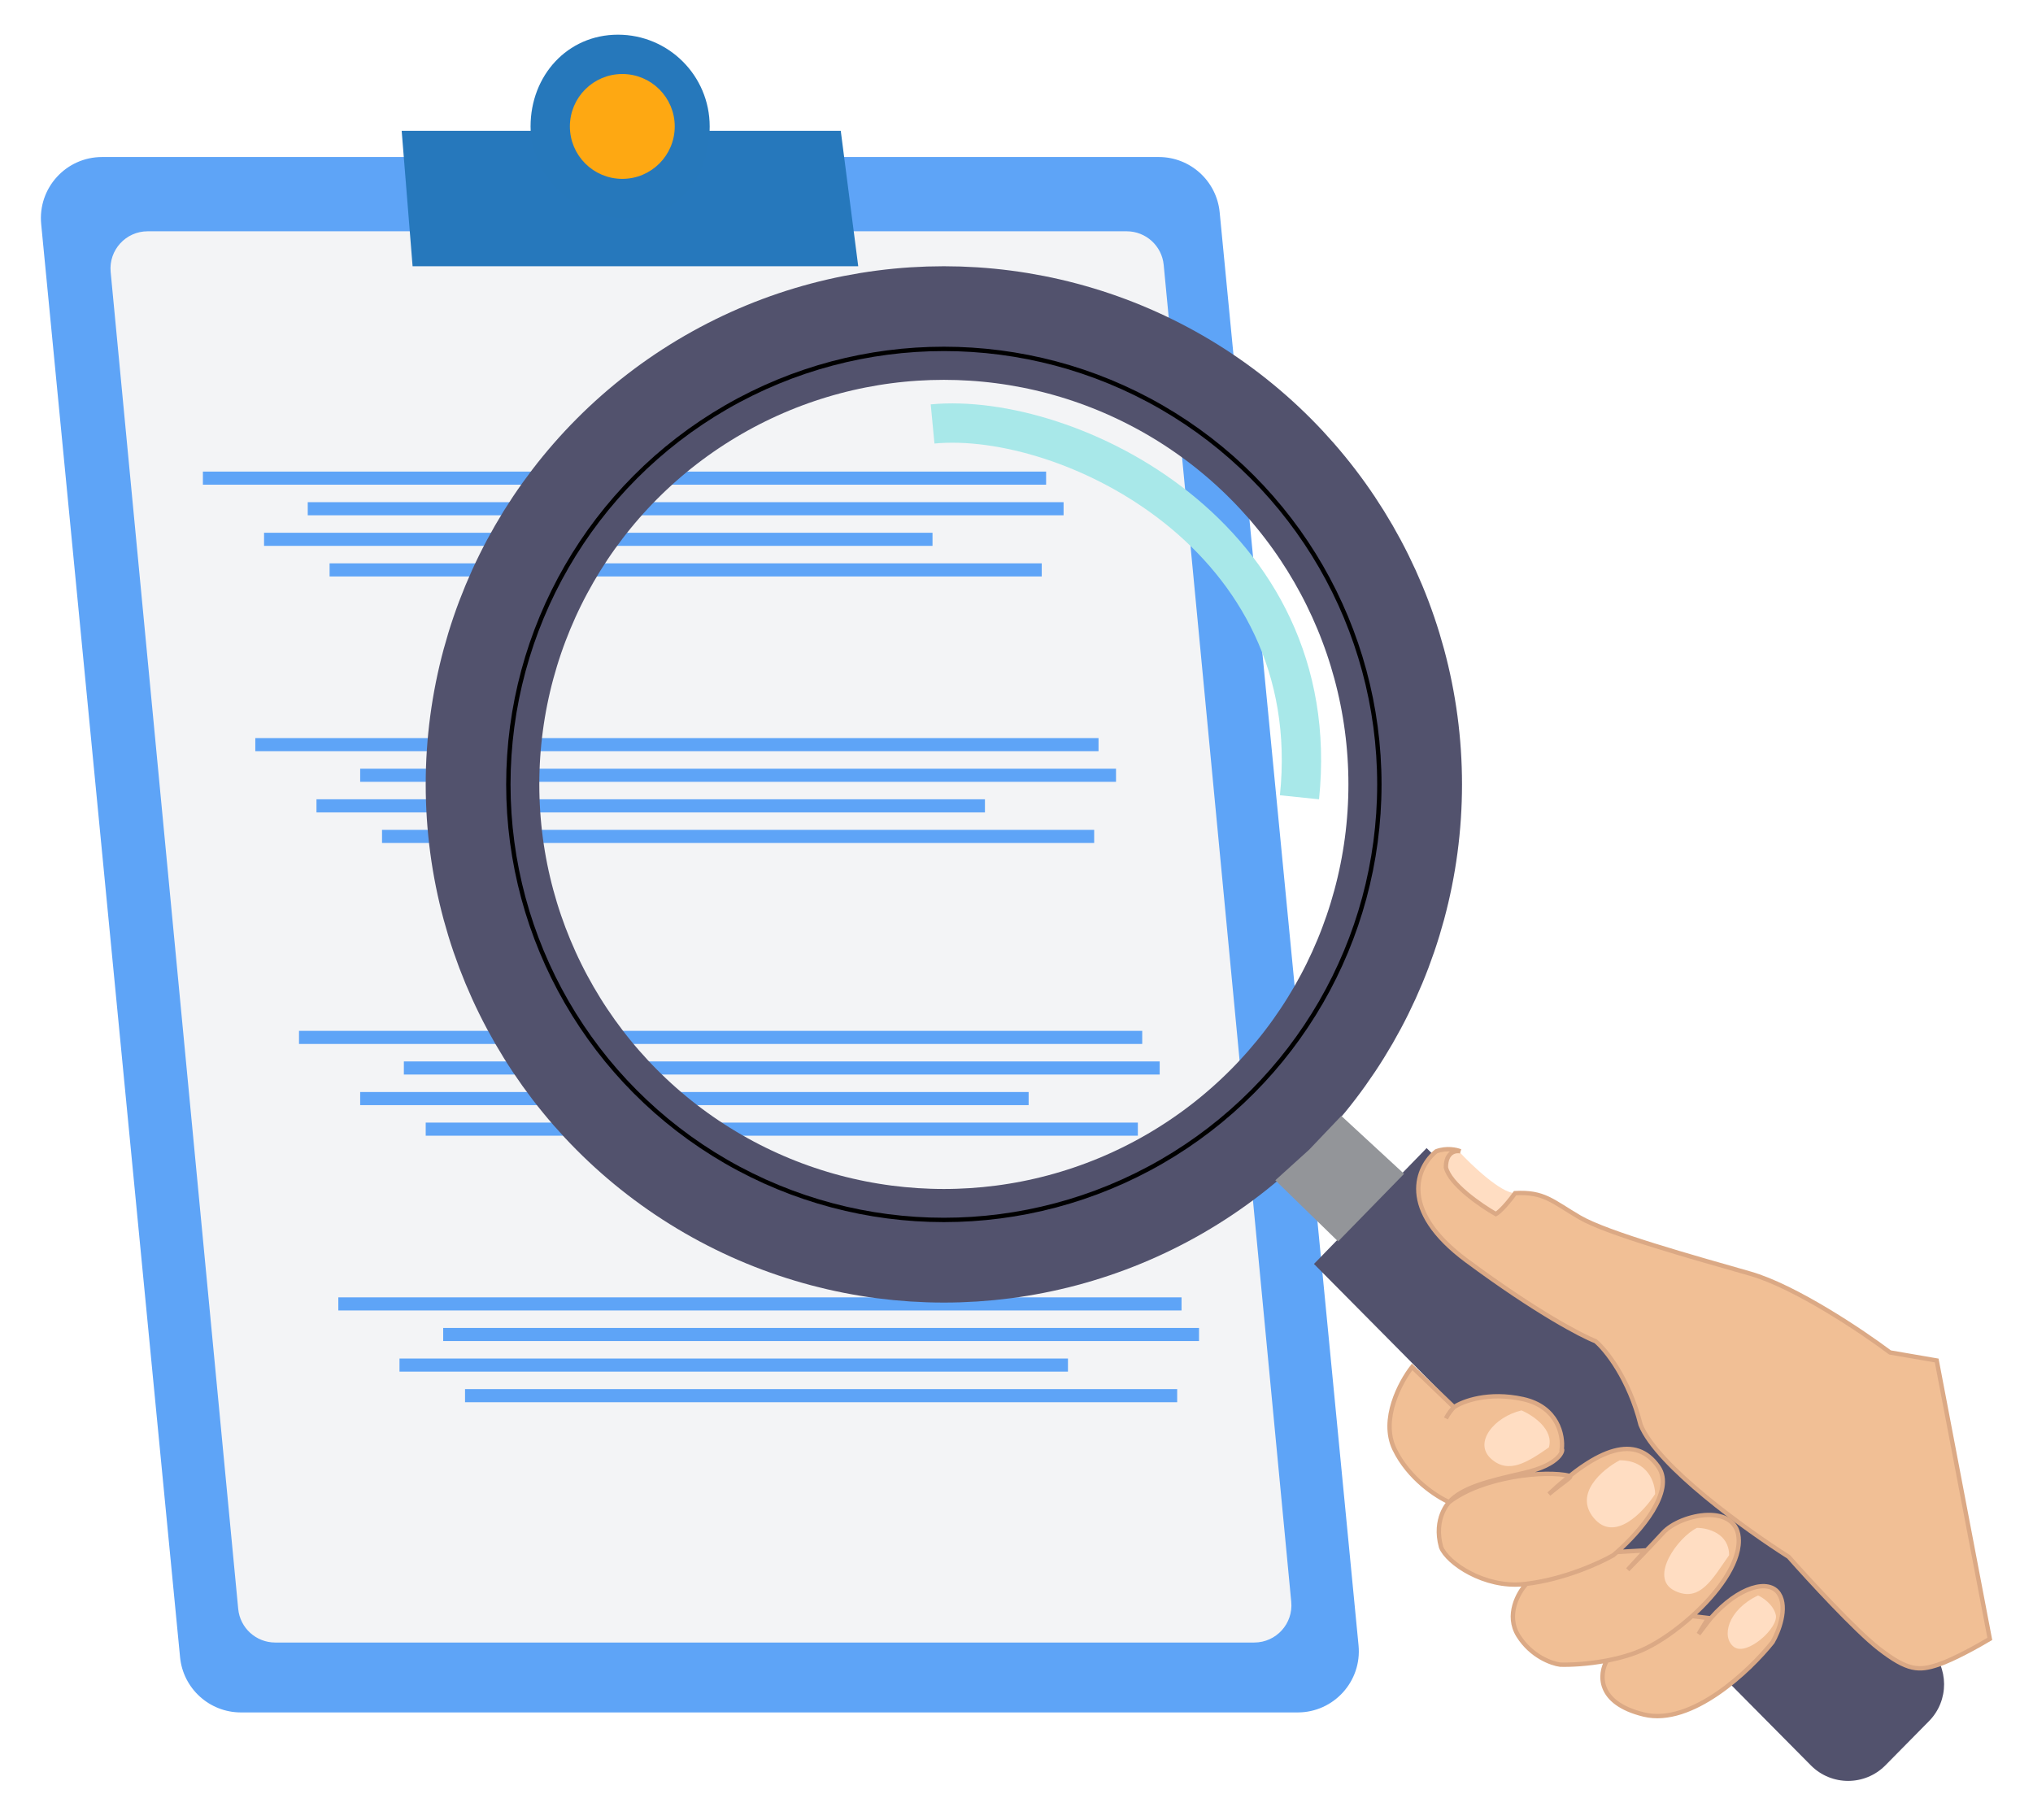 <svg width="248" height="222" viewBox="0 0 248 222" fill="none" xmlns="http://www.w3.org/2000/svg">
<g filter="url(#filter0_d_564_7158)">
<path d="M0.793 23.105C0.368 18.72 3.814 14.923 8.219 14.923H137.126C140.968 14.923 144.182 17.841 144.553 21.665L161.493 196.476C161.918 200.861 158.472 204.657 154.067 204.657H25.16C21.318 204.657 18.104 201.74 17.734 197.915L0.793 23.105Z" fill="#5EA4F7"/>
<path d="M9.268 28.95C9.014 26.287 11.108 23.983 13.783 23.983H133.211C135.549 23.983 137.504 25.761 137.726 28.088L153.285 191.163C153.539 193.826 151.445 196.13 148.77 196.13H29.342C27.004 196.13 25.049 194.352 24.827 192.025L9.268 28.95Z" fill="#F3F4F6"/>
<path d="M44.768 11.725H98.331L100.462 28.247H46.1L44.768 11.725Z" fill="#2678BC"/>
<path d="M82.342 11.192C82.342 17.373 78.397 22.384 72.216 22.384C66.035 22.384 60.491 17.373 60.491 11.192C60.491 5.011 64.969 0 71.15 0C77.331 0 82.342 5.011 82.342 11.192Z" fill="#2678BB"/>
<circle cx="71.683" cy="11.192" r="6.129" fill="#FEA812" stroke="#FEA812" stroke-width="0.533"/>
<rect x="20.519" y="53.295" width="102.861" height="1.599" fill="#5EA4F7"/>
<rect x="26.914" y="85.806" width="102.861" height="1.599" fill="#5EA4F7"/>
<rect x="32.244" y="121.515" width="102.861" height="1.599" fill="#5EA4F7"/>
<rect x="37.041" y="154.025" width="102.861" height="1.599" fill="#5EA4F7"/>
<rect x="33.31" y="57.027" width="92.202" height="1.599" fill="#5EA4F7"/>
<rect x="39.706" y="89.538" width="92.202" height="1.599" fill="#5EA4F7"/>
<rect x="45.035" y="125.246" width="92.202" height="1.599" fill="#5EA4F7"/>
<rect x="49.832" y="157.756" width="92.202" height="1.599" fill="#5EA4F7"/>
<rect x="27.98" y="60.757" width="81.543" height="1.599" fill="#5EA4F7"/>
<rect x="34.376" y="93.268" width="81.543" height="1.599" fill="#5EA4F7"/>
<rect x="39.706" y="128.977" width="81.543" height="1.599" fill="#5EA4F7"/>
<rect x="44.502" y="161.487" width="81.543" height="1.599" fill="#5EA4F7"/>
<rect x="35.975" y="64.488" width="86.873" height="1.599" fill="#5EA4F7"/>
<rect x="42.371" y="96.999" width="86.873" height="1.599" fill="#5EA4F7"/>
<rect x="47.7" y="132.707" width="86.873" height="1.599" fill="#5EA4F7"/>
<rect x="52.497" y="165.218" width="86.873" height="1.599" fill="#5EA4F7"/>
<path d="M156.055 149.95L169.796 135.817L231.036 196.692C233.535 199.175 233.555 203.211 231.081 205.719L225.768 211.105C223.268 213.639 219.179 213.644 216.672 211.115L156.055 149.95Z" fill="#52526D"/>
<path d="M180.592 141.313C178.865 141.313 175.292 137.911 173.722 136.21C171.209 136.053 171.105 137.715 171.366 138.565L174.114 144.258L179.807 144.65C179.611 144.061 179.493 142.57 180.592 141.313Z" fill="#FFDDC2"/>
<path d="M168.03 162.513L173.133 167.421C174.18 166.701 177.334 165.497 181.574 166.439C185.814 167.381 186.482 170.888 186.285 172.524C186.482 172.524 186.304 174.394 181.574 175.469C177.256 176.45 174.115 177.235 172.544 179.002C176.627 175.861 184.322 175.076 187.267 175.805C192.074 171.988 195.714 171.328 198.063 174.684C200.144 177.656 195.823 182.623 193.025 185.087L196.493 184.891L194.333 187.246C195.053 186.527 196.924 184.616 198.652 182.732C200.811 180.376 207.878 179.002 207.878 183.713C207.878 186.624 205.255 190.135 202.185 192.902L204.148 193.135L202.97 195.098C203.46 194.376 203.967 193.722 204.481 193.135C207.88 189.254 211.592 188.315 212.785 190.191C213.884 191.918 212.72 194.837 212 196.08C209.186 199.613 202.107 206.326 196.296 204.913C190.486 203.5 190.865 199.936 191.782 198.331C189.443 198.776 187.258 198.867 186.089 198.828C185.042 198.697 182.556 197.807 180.985 195.295C179.415 192.782 180.985 190.031 181.967 188.97C181.836 188.986 181.705 189 181.574 189.013C176.863 189.484 172.348 186.461 171.563 184.498C170.582 180.965 172.544 179.002 172.544 179.002C171.04 178.348 167.598 176.136 165.87 172.524C164.143 168.912 166.59 164.345 168.03 162.513Z" fill="#F1BF95"/>
<path d="M173.133 167.421L168.03 162.513C166.59 164.345 164.143 168.912 165.87 172.524C167.598 176.136 171.04 178.348 172.544 179.002M173.133 167.421C174.18 166.701 177.334 165.497 181.574 166.439C185.814 167.381 186.482 170.888 186.285 172.524C186.482 172.524 186.304 174.394 181.574 175.469C177.256 176.45 174.115 177.235 172.544 179.002M173.133 167.421C172.937 167.617 172.466 168.167 172.152 168.795M172.544 179.002C172.544 179.002 170.582 180.965 171.563 184.498C172.348 186.461 176.863 189.484 181.574 189.013C181.705 189 181.836 188.986 181.967 188.97M172.544 179.002C176.627 175.861 184.322 175.076 187.267 175.805C187.594 175.936 186.599 176.45 184.715 178.021C190.8 172.328 195.315 170.758 198.063 174.684C200.144 177.656 195.823 182.623 193.025 185.087M181.967 188.97C186.538 188.427 190.913 186.434 192.567 185.48C192.714 185.357 192.867 185.226 193.025 185.087M181.967 188.97C180.985 190.031 179.415 192.782 180.985 195.295C182.556 197.807 185.042 198.697 186.089 198.828C187.258 198.867 189.443 198.776 191.782 198.331M193.025 185.087L196.493 184.891L194.333 187.246C195.053 186.527 196.924 184.616 198.652 182.732C200.811 180.376 207.878 179.002 207.878 183.713C207.878 186.624 205.255 190.135 202.185 192.902M191.782 198.331C193.371 198.029 195.031 197.564 196.493 196.865C198.218 196.04 200.287 194.613 202.185 192.902M191.782 198.331C190.865 199.936 190.486 203.5 196.296 204.913C202.107 206.326 209.186 199.613 212 196.08C212.72 194.837 213.884 191.918 212.785 190.191C211.592 188.315 207.88 189.254 204.481 193.135M202.97 195.098C203.46 194.376 203.967 193.722 204.481 193.135M202.97 195.098C203.913 193.842 204.37 193.266 204.481 193.135M202.97 195.098L204.148 193.135L202.185 192.902" stroke="#DBA985" stroke-width="0.533"/>
<path d="M184.714 172.328C185.342 170.129 182.751 168.402 181.377 167.813C178.04 168.598 175.488 171.739 177.648 173.702C179.807 175.665 182.162 174.094 184.714 172.328Z" fill="#FFDDC2"/>
<path d="M190.211 180.965C187.698 177.981 191.257 175.011 193.351 173.898C196.806 173.898 197.67 176.646 197.67 178.02C196.23 180.245 192.723 183.949 190.211 180.965Z" fill="#FFDDC2"/>
<path d="M206.699 185.48C206.699 182.81 204.082 182.143 202.774 182.143C200.418 183.32 196.885 188.228 200.025 189.798C203.166 191.369 204.736 188.228 206.699 185.48Z" fill="#FFDDC2"/>
<path d="M212.392 192.743C212.078 191.486 210.822 190.649 210.233 190.387C206.503 192.154 205.718 195.491 207.288 196.668C208.859 197.846 212.785 194.313 212.392 192.743Z" fill="#FFDDC2"/>
<path d="M109.533 47.484C126.022 45.913 157.586 61.146 154.289 93.024" stroke="#A8E8E9" stroke-width="4.797"/>
<circle cx="110.908" cy="91.454" r="56.279" stroke="#52526D" stroke-width="13.857"/>
<circle cx="110.907" cy="91.454" r="53.126" stroke="black" stroke-width="0.533"/>
<path d="M151.344 139.742L155.466 136.013L159.392 131.891L167.048 138.957L159 147.202L151.344 139.742Z" fill="#939599"/>
<path d="M174.703 149.557C166.223 143.276 168.683 138.041 170.973 136.209C172.23 135.738 173.46 136.013 173.918 136.209C173.329 136.078 172.151 136.287 172.151 138.172C172.622 140.213 176.404 142.817 178.237 143.864C178.498 143.734 179.336 143.04 180.592 141.313C184.125 141.116 185.107 142.294 188.444 144.257C191.781 146.22 202.381 149.164 209.251 151.127C214.748 152.698 222.927 158.194 226.329 160.746L232.022 161.727L238.499 195.687C237.191 196.472 234.102 198.199 232.218 198.827C229.862 199.612 228.488 199.612 224.955 196.864C222.128 194.666 216.449 188.489 213.962 185.675C208.793 182.404 197.945 174.604 195.903 169.579C194.49 163.926 191.65 160.419 190.407 159.372C188.706 158.717 183.183 155.838 174.703 149.557Z" fill="#F1BF95" stroke="#DBA985" stroke-width="0.533"/>
</g>
<defs>
<filter id="filter0_d_564_7158" x="0.757" y="0" width="246.5" height="221.47" filterUnits="userSpaceOnUse" color-interpolation-filters="sRGB">
<feFlood flood-opacity="0" result="BackgroundImageFix"/>
<feColorMatrix in="SourceAlpha" type="matrix" values="0 0 0 0 0 0 0 0 0 0 0 0 0 0 0 0 0 0 127 0" result="hardAlpha"/>
<feOffset dx="4.231" dy="4.231"/>
<feGaussianBlur stdDeviation="2.115"/>
<feComposite in2="hardAlpha" operator="out"/>
<feColorMatrix type="matrix" values="0 0 0 0 0 0 0 0 0 0 0 0 0 0 0 0 0 0 0.12 0"/>
<feBlend mode="normal" in2="BackgroundImageFix" result="effect1_dropShadow_564_7158"/>
<feBlend mode="normal" in="SourceGraphic" in2="effect1_dropShadow_564_7158" result="shape"/>
</filter>
</defs>
</svg>

